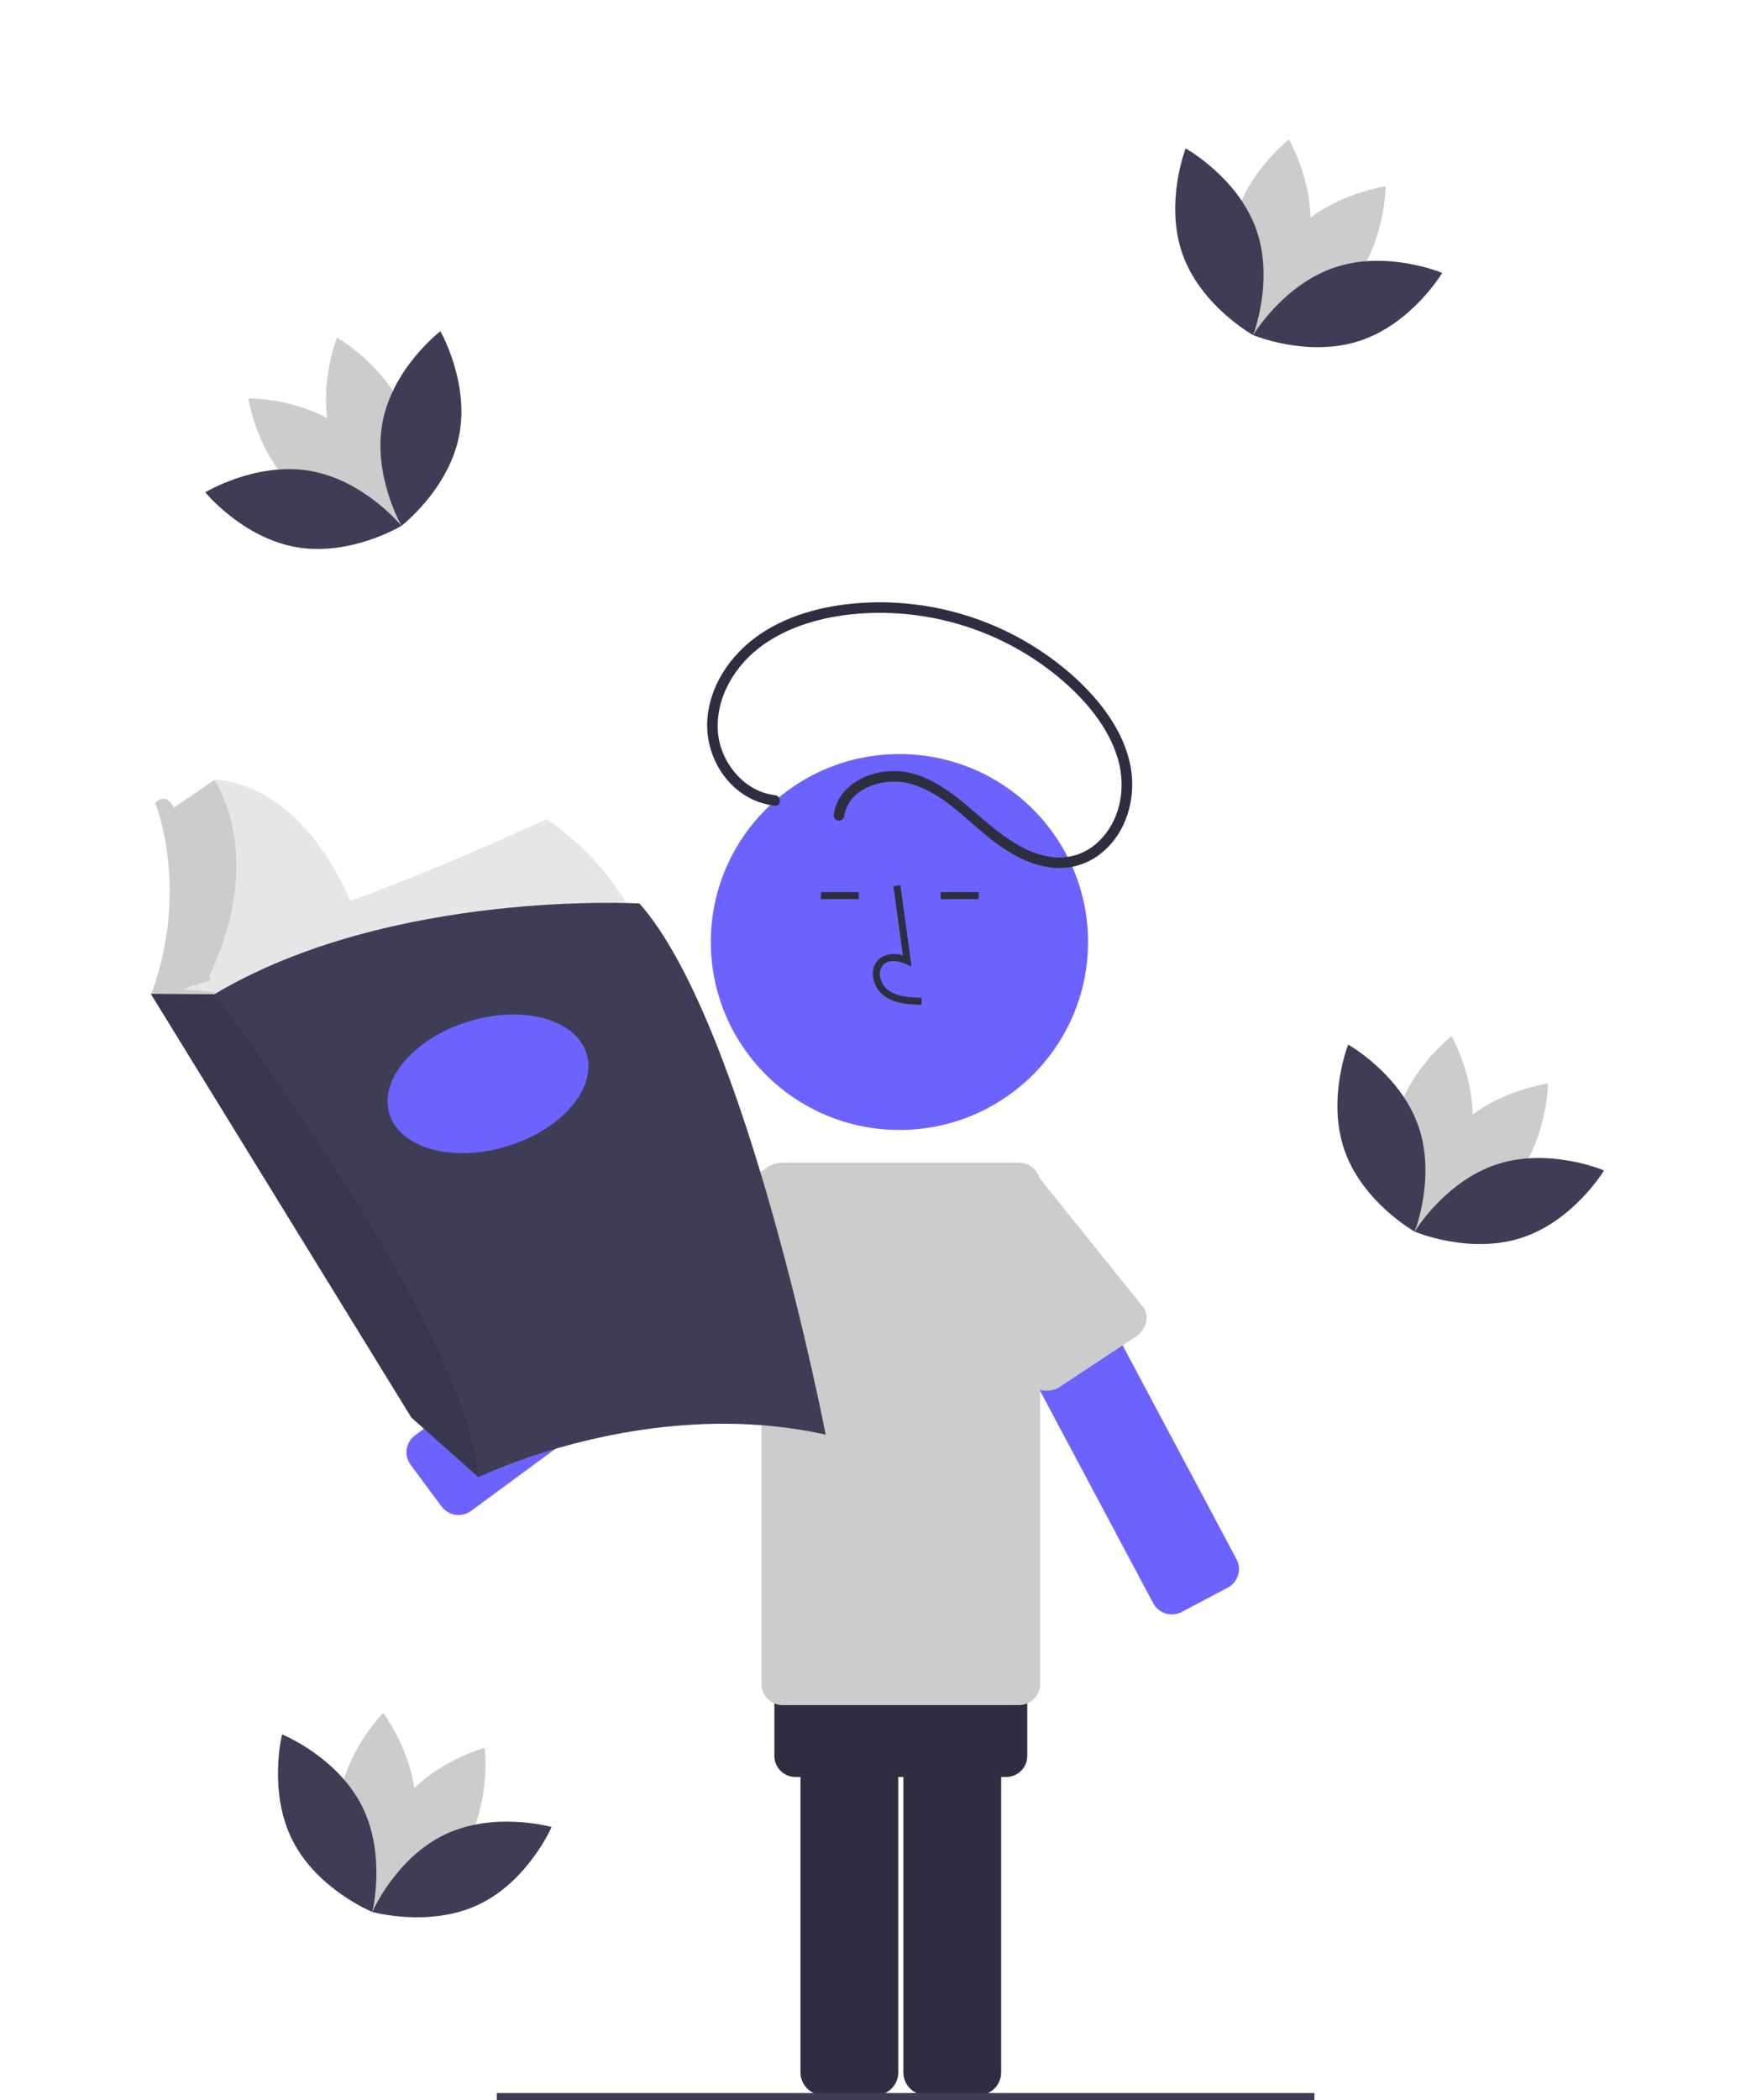 <svg width="502" height="598" viewBox="0 0 502 598" fill="none" xmlns="http://www.w3.org/2000/svg">
    <path
        d="M257.366 590.122V467.107C257.368 465.384 258.056 463.731 259.28 462.513C260.503 461.294 262.162 460.609 263.892 460.607H278.712C280.442 460.609 282.101 461.294 283.324 462.513C284.548 463.731 285.236 465.384 285.238 467.107V590.122C285.236 591.845 284.548 593.497 283.324 594.716C282.101 595.934 280.442 596.62 278.712 596.622H263.892C262.162 596.62 260.503 595.934 259.28 594.716C258.056 593.497 257.368 591.845 257.366 590.122Z"
        fill="#2F2E41" />
    <path
        d="M228.056 590.122V467.107C228.058 465.384 228.746 463.731 229.969 462.513C231.193 461.294 232.852 460.609 234.582 460.607H249.401C251.132 460.609 252.79 461.294 254.014 462.513C255.237 463.731 255.926 465.384 255.928 467.107V590.122C255.926 591.845 255.237 593.497 254.014 594.716C252.79 595.934 251.132 596.62 249.401 596.622H234.582C232.852 596.62 231.193 595.934 229.969 594.716C228.746 593.497 228.058 591.845 228.056 590.122Z"
        fill="#2F2E41" />
    <path
        d="M286.647 426.494H226.646C223.319 426.494 220.622 429.181 220.622 432.494V500C220.622 503.314 223.319 506 226.646 506H286.647C289.974 506 292.672 503.314 292.672 500V432.494C292.672 429.181 289.974 426.494 286.647 426.494Z"
        fill="#2F2E41" />
    <path
        d="M155.776 233.225C155.776 233.225 125.496 247.236 99.871 256.527C83.97 220.776 61.062 222.114 61.062 222.114L47.174 231.639L49.678 245.924L48.995 269.281L45.352 281.526L50.58 282.467L53.533 283L53.978 282.599C53.241 285.507 52.943 288.508 53.094 291.503L184.464 271.095C184.464 271.095 179.91 250.006 155.776 233.225Z"
        fill="#E6E6E6" />
    <path
        d="M116.984 417.106L125.792 428.976C127.769 431.64 131.541 432.204 134.217 430.235L233.545 357.121C236.221 355.151 236.787 351.394 234.809 348.73L226.001 336.86C224.024 334.195 220.252 333.631 217.576 335.601L118.248 408.714C115.572 410.684 115.006 414.441 116.984 417.106Z"
        fill="#6C63FF" />
    <path
        d="M286.235 332.828L273.145 339.746C270.206 341.3 269.088 344.932 270.647 347.859L328.545 456.52C330.105 459.447 333.751 460.561 336.69 459.008L349.78 452.089C352.719 450.536 353.837 446.903 352.278 443.976L294.38 335.315C292.82 332.388 289.174 331.274 286.235 332.828Z"
        fill="#6C63FF" />
    <path
        d="M322.932 381.053L301.553 395.168C298.286 396.895 294.373 395.922 292.814 392.995L269.204 348.684C267.644 345.757 269.028 341.984 272.295 340.257L286.846 332.566C290.113 330.839 294.026 331.812 295.586 334.74L326.023 372.626C327.583 375.553 326.199 379.326 322.932 381.053Z"
        fill="#CCCCCC" />
    <path
        d="M177.245 368.072L191.141 386.451C192.234 387.612 193.745 388.292 195.342 388.342C196.939 388.392 198.491 387.809 199.656 386.72L236.38 352.389C237.545 351.3 238.228 349.794 238.278 348.204C238.329 346.613 237.743 345.068 236.65 343.908L226.508 333.146C225.414 331.986 223.903 331.306 222.306 331.255C220.709 331.205 219.157 331.788 217.992 332.877L177.515 359.591C176.35 360.68 175.667 362.186 175.616 363.776C175.566 365.367 176.152 366.912 177.245 368.072Z"
        fill="#CCCCCC" />
    <path
        d="M290.314 331.06H222.98C219.653 331.06 216.956 333.746 216.956 337.06V479.535C216.956 482.849 219.653 485.535 222.98 485.535H290.314C293.641 485.535 296.338 482.849 296.338 479.535V337.06C296.338 333.746 293.641 331.06 290.314 331.06Z"
        fill="#CCCCCC" />
    <path
        d="M256.253 321.761C285.93 321.761 309.988 297.8 309.988 268.242C309.988 238.684 285.93 214.723 256.253 214.723C226.576 214.723 202.518 238.684 202.518 268.242C202.518 297.8 226.576 321.761 256.253 321.761Z"
        fill="#6C63FF" />
    <path
        d="M262.517 286.111C259.197 286.019 255.065 285.903 251.885 283.589C250.937 282.871 250.158 281.956 249.603 280.907C249.048 279.857 248.73 278.7 248.672 277.516C248.614 276.674 248.753 275.831 249.077 275.051C249.401 274.272 249.902 273.578 250.54 273.023C252.201 271.625 254.628 271.295 257.244 272.062L254.534 252.336L256.525 252.064L259.709 275.255L258.048 274.496C256.124 273.615 253.479 273.168 251.836 274.551C251.433 274.912 251.118 275.361 250.918 275.863C250.717 276.365 250.635 276.907 250.679 277.445C250.727 278.327 250.966 279.188 251.379 279.969C251.791 280.75 252.368 281.434 253.069 281.974C255.543 283.774 258.838 284.008 262.574 284.111L262.517 286.111Z"
        fill="#2F2E41" />
    <path d="M244.696 254.037H233.881V256.037H244.696V254.037Z" fill="#2F2E41" />
    <path d="M278.833 254.037H268.018V256.037H278.833V254.037Z" fill="#2F2E41" />
    <path
        d="M220.755 226.419C212.046 225.43 205.301 217.119 204.56 208.686C203.678 198.654 209.544 189.126 217.592 183.496C226.008 177.609 236.494 175.151 246.639 174.609C266.43 173.629 285.88 180.014 301.207 192.523C308.809 198.812 315.909 206.822 318.6 216.498C320.936 224.9 319.035 234.42 312.249 240.305C310.571 241.747 308.61 242.827 306.492 243.477C304.373 244.126 302.142 244.332 299.94 244.079C294.675 243.535 289.817 240.778 285.612 237.733C277.432 231.809 270.717 223.557 260.751 220.462C253.444 218.192 243.962 220.19 239.496 226.771C238.483 228.278 237.826 229.994 237.576 231.79C237.484 232.173 237.541 232.577 237.736 232.919C237.932 233.262 238.25 233.518 238.628 233.635C239.013 233.739 239.423 233.686 239.77 233.49C240.117 233.294 240.372 232.97 240.48 232.588C241.653 224.298 251.886 221.205 259.068 223.098C269.538 225.858 276.567 235.164 285.158 241.077C289.675 244.185 294.812 246.671 300.352 247.117C305.127 247.49 309.867 246.04 313.608 243.061C320.947 237.289 323.754 227.361 322.131 218.423C320.252 208.073 313.257 199.202 305.583 192.334C290.024 178.558 269.825 171.126 249.011 171.52C238.395 171.762 227.318 173.945 218.172 179.534C209.3 184.955 202.443 194.024 201.547 204.566C200.758 213.845 205.757 223.55 214.337 227.615C216.36 228.569 218.529 229.179 220.755 229.419C222.678 229.638 222.662 226.636 220.755 226.419Z"
        fill="#2F2E41" />
    <path
        d="M53.434 281.186L59.809 279.145C60.493 277.841 59.243 278.678 59.839 277.41C75.968 243.14 61.062 222.114 61.062 222.114L49.531 230.022C49.502 229.957 49.479 229.89 49.45 229.824C49.45 229.824 47.401 225.289 44.214 228.69C44.214 228.69 54.231 252.954 43.075 283.113L56.053 289.009L61.062 283.113L61.176 282.546L52.211 281.735L53.434 281.186Z"
        fill="#CCCCCC" />
    <path
        d="M235.236 408.512C184.008 397.174 136.31 420.644 136.31 420.644L136.18 420.528L117.185 403.637L42.962 283L61.062 283.113C111.379 253.181 182.187 257.263 182.187 257.263C212.696 291.73 235.236 408.512 235.236 408.512Z"
        fill="#3F3D56" />
    <path opacity="0.1"
        d="M136.18 420.529L117.185 403.637L42.962 283L61.062 283.113C61.062 283.113 133.204 378.011 136.18 420.529Z"
        fill="black" />
    <path
        d="M144.516 326.401C160.024 321.664 170.144 309.864 167.12 300.046C164.097 290.228 149.074 286.11 133.567 290.847C118.059 295.584 107.938 307.384 110.962 317.202C113.985 327.02 129.008 331.138 144.516 326.401Z"
        fill="#6C63FF" />
    <path
        d="M115.849 119.143C121.045 133.861 114.806 149.451 114.806 149.451C114.806 149.451 100.142 141.181 94.946 126.464C89.75 111.746 95.99 96.156 95.99 96.156C95.99 96.156 110.653 104.426 115.849 119.143Z"
        fill="#CCCCCC" />
    <path
        d="M131.489 527.354C122.779 540.304 106.544 544.6 106.544 544.6C106.544 544.6 104.432 527.898 113.143 514.947C121.853 501.996 138.087 497.701 138.087 497.701C138.087 497.701 140.199 514.403 131.489 527.354Z"
        fill="#CCCCCC" />
    <path
        d="M85.187 140.14C97.124 150.241 113.974 150.021 113.974 150.021C113.974 150.021 111.471 133.423 99.534 123.322C87.597 113.221 70.747 113.441 70.747 113.441C70.747 113.441 73.25 130.039 85.187 140.14Z"
        fill="#CCCCCC" />
    <path
        d="M96.344 515.275C95.361 530.882 105.591 544.272 105.591 544.272C105.591 544.272 117.417 532.36 118.401 516.754C119.385 501.148 109.154 487.757 109.154 487.757C109.154 487.757 97.328 499.669 96.344 515.275Z"
        fill="#CCCCCC" />
    <path
        d="M88.299 134.081C103.738 136.715 114.383 149.726 114.383 149.726C114.383 149.726 99.998 158.467 84.559 155.833C69.12 153.199 58.475 140.188 58.475 140.188C58.475 140.188 72.861 131.448 88.299 134.081Z"
        fill="#3F3D56" />
    <path
        d="M103.063 514.158C110.161 528.119 106.072 544.424 106.072 544.424C106.072 544.424 90.474 538.095 83.376 524.134C76.278 510.173 80.367 493.867 80.367 493.867C80.367 493.867 95.965 500.197 103.063 514.158Z"
        fill="#3F3D56" />
    <path
        d="M109.056 119.868C105.997 135.168 114.383 149.726 114.383 149.726C114.383 149.726 127.728 139.477 130.787 124.177C133.845 108.877 125.459 94.319 125.459 94.319C125.459 94.319 112.114 104.568 109.056 119.868Z"
        fill="#3F3D56" />
    <path
        d="M126.854 522.334C112.751 529.009 106.072 544.425 106.072 544.425C106.072 544.425 122.259 549.019 136.362 542.344C150.465 535.67 157.145 520.254 157.145 520.254C157.145 520.254 140.958 515.66 126.854 522.334Z"
        fill="#3F3D56" />
    <path
        d="M384.462 81.617C374.166 93.374 357.471 95.652 357.471 95.652C357.471 95.652 357.468 78.868 367.764 67.112C378.06 55.355 394.755 53.076 394.755 53.076C394.755 53.076 394.758 69.86 384.462 81.617Z"
        fill="#CCCCCC" />
    <path
        d="M351.006 65.396C348.065 80.719 356.563 95.212 356.563 95.212C356.563 95.212 369.829 84.862 372.769 69.538C375.71 54.215 367.212 39.722 367.212 39.722C367.212 39.722 353.946 50.072 351.006 65.396Z"
        fill="#CCCCCC" />
    <path
        d="M357.832 65.106C363.141 79.783 357.022 95.421 357.022 95.421C357.022 95.421 342.295 87.263 336.986 72.586C331.677 57.909 337.796 42.271 337.796 42.271C337.796 42.271 352.523 50.429 357.832 65.106Z"
        fill="#3F3D56" />
    <path
        d="M380.48 76.087C365.607 80.978 357.023 95.421 357.023 95.421C357.023 95.421 372.554 101.934 387.427 97.043C402.301 92.151 410.885 77.708 410.885 77.708C410.885 77.708 395.354 71.196 380.48 76.087Z"
        fill="#3F3D56" />
    <path
        d="M430.556 337.051C420.197 348.753 403.489 350.942 403.489 350.942C403.489 350.942 403.577 334.158 413.936 322.457C424.295 310.755 441.002 308.566 441.002 308.566C441.002 308.566 440.915 325.349 430.556 337.051Z"
        fill="#CCCCCC" />
    <path
        d="M397.188 320.651C394.165 335.958 402.585 350.497 402.585 350.497C402.585 350.497 415.906 340.218 418.929 324.91C421.952 309.603 413.532 295.064 413.532 295.064C413.532 295.064 400.211 305.344 397.188 320.651Z"
        fill="#CCCCCC" />
    <path
        d="M404.015 320.398C409.245 335.103 403.042 350.708 403.042 350.708C403.042 350.708 388.359 342.472 383.129 327.766C377.899 313.061 384.103 297.456 384.103 297.456C384.103 297.456 398.785 305.693 404.015 320.398Z"
        fill="#3F3D56" />
    <path
        d="M426.604 331.5C411.704 336.312 403.042 350.708 403.042 350.708C403.042 350.708 418.538 357.304 433.438 352.492C448.338 347.681 456.999 333.284 456.999 333.284C456.999 333.284 441.504 326.688 426.604 331.5Z"
        fill="#3F3D56" />
    <path d="M374.47 596H141.532V598H374.47V596Z" fill="#3F3D56" />
</svg>